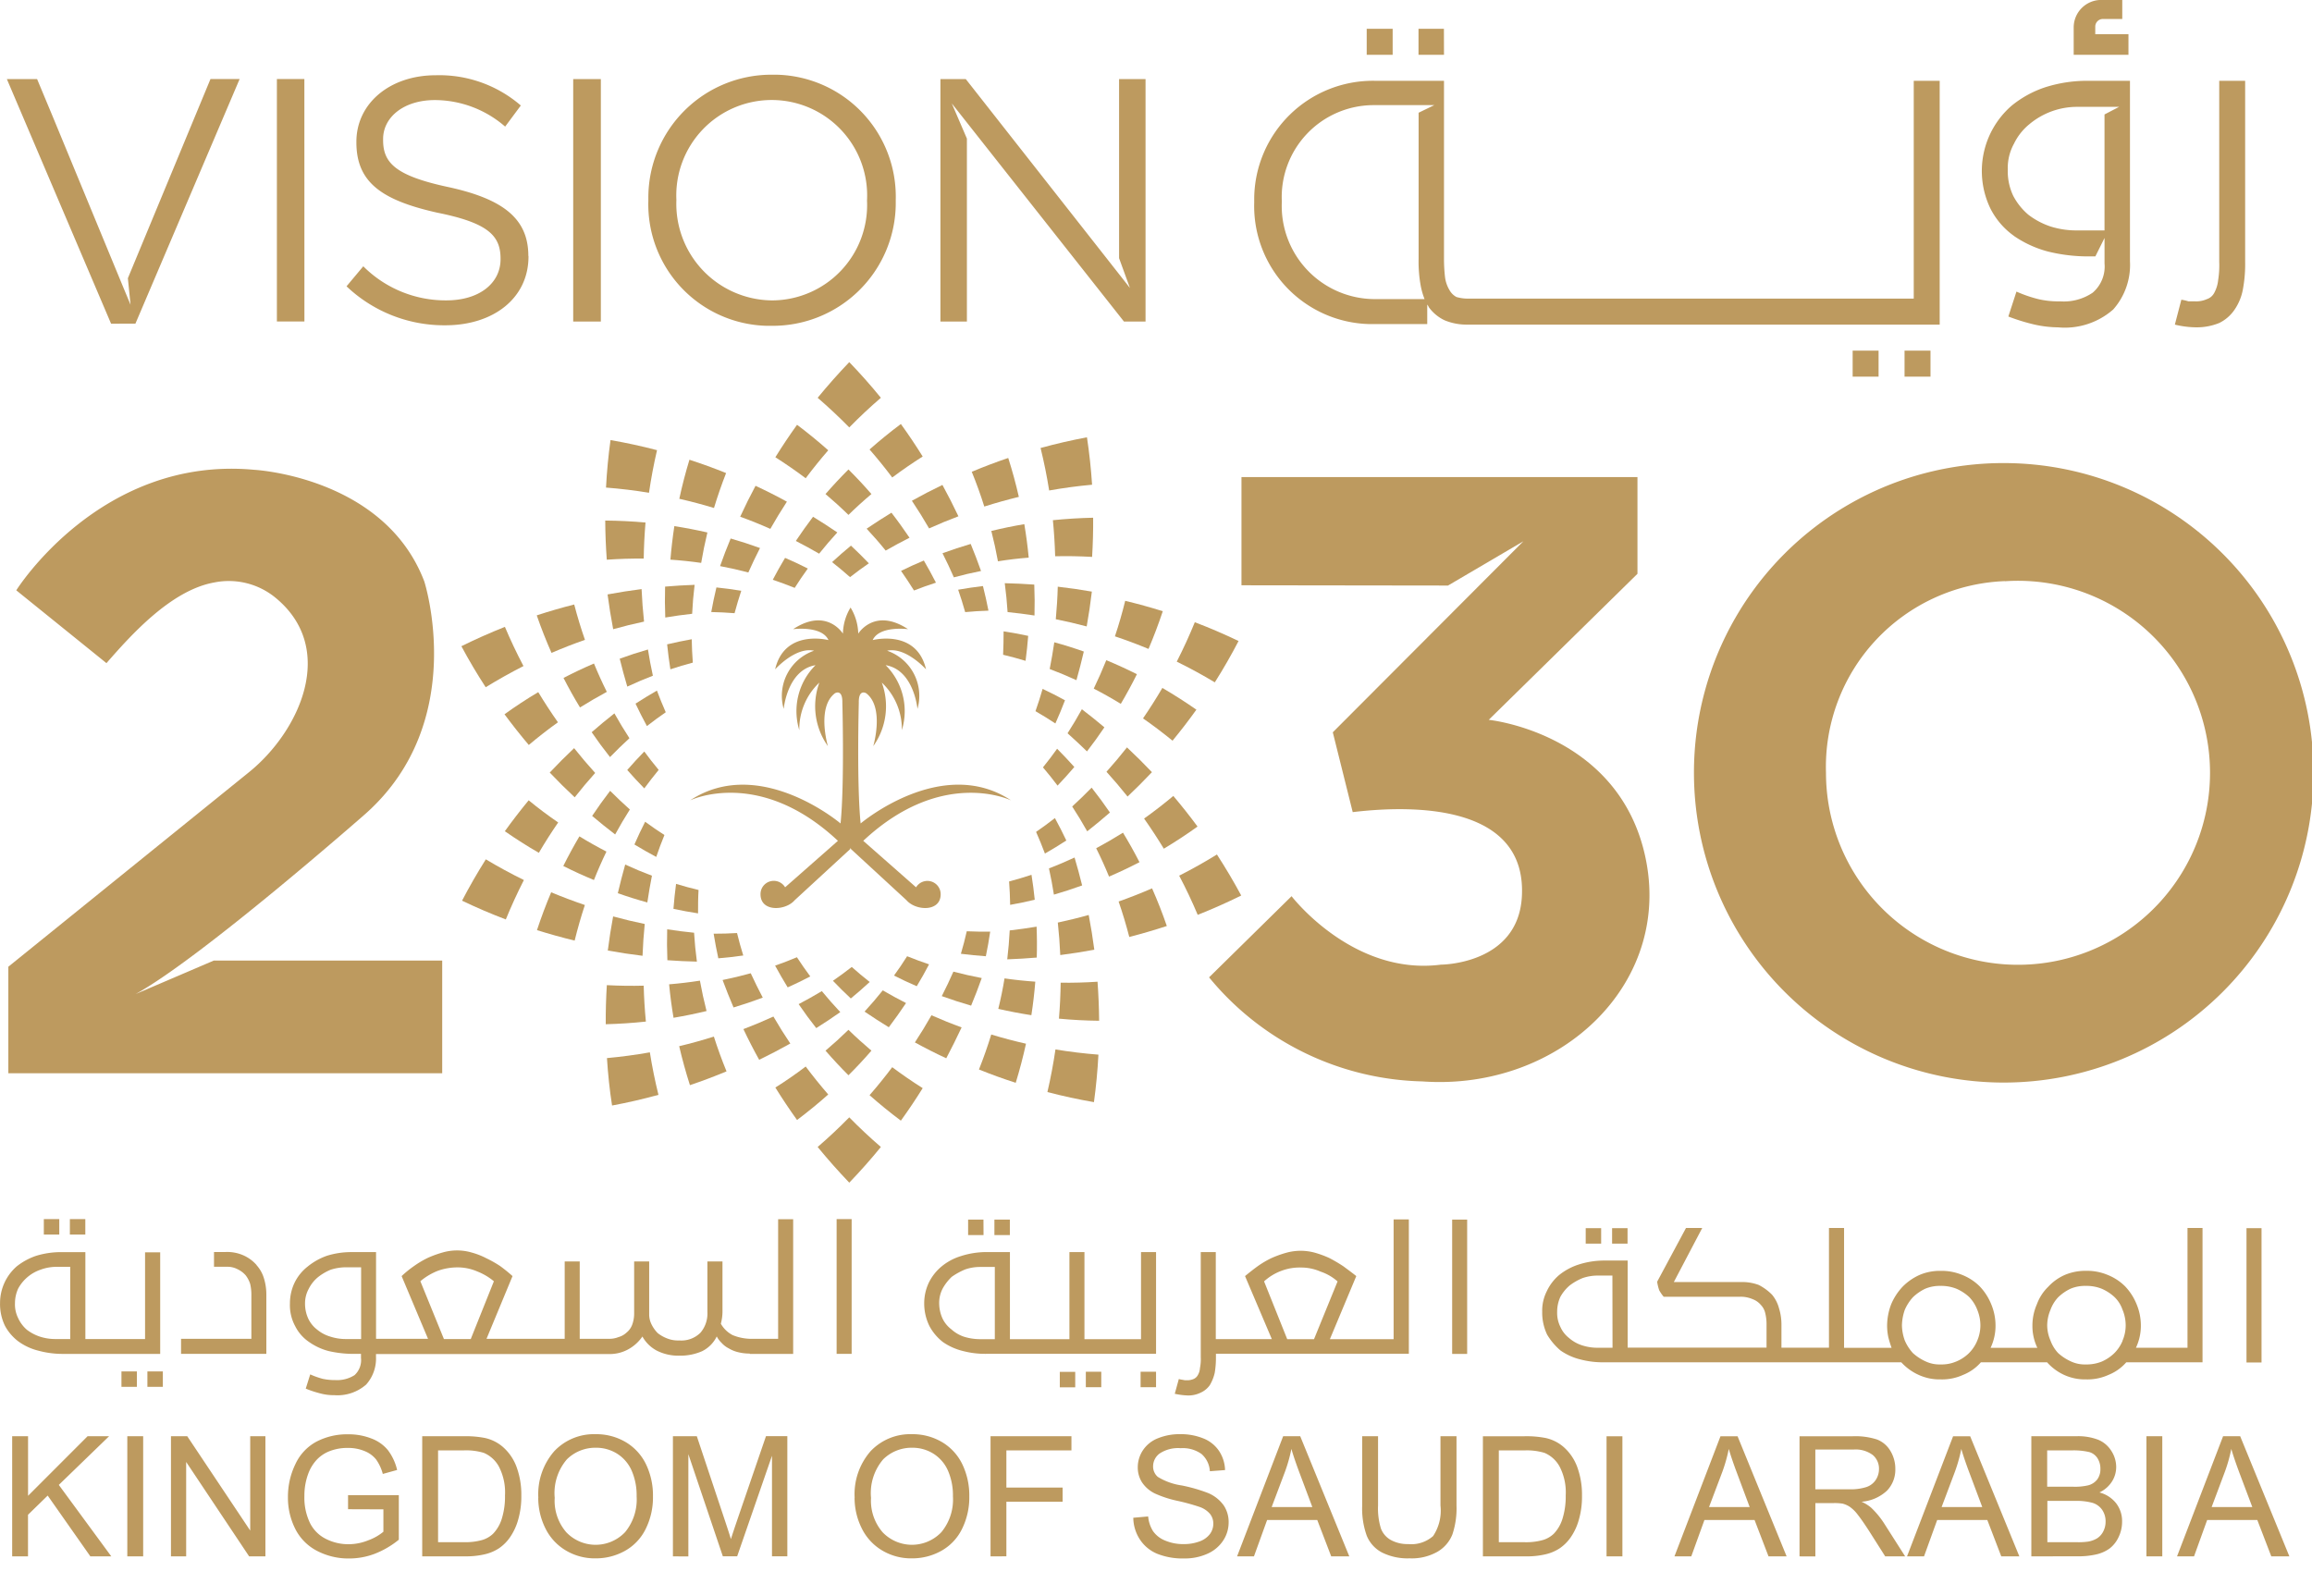 <svg id="img-4" xmlns="http://www.w3.org/2000/svg" width="94" height="64.886" viewBox="0 0 94 64.886">
  <g id="Group_3" data-name="Group 3">
    <path id="Path_99" data-name="Path 99" d="M211.676,182.309q-.6.275-1.219.51.3.634.641,1.248.641-.311,1.266-.661-.361-.536-.688-1.1Z" transform="translate(-180.232 -140.973)" fill="#bd9a5f" fill-rule="evenodd"/>
    <path id="Path_100" data-name="Path 100" d="M186.149,169.123l-3.666-2.961s3.426-5.488,9.679-4.9c0,0,5.286.277,6.909,4.537,0,0,1.834,5.682-2.379,9.44,0,0-6.678,5.87-9.356,7.339l3.178-1.361H199.8V185.8h-17.64v-4.332l9.785-7.911c2.066-1.671,3.6-5.03,1.07-7.1a2.992,2.992,0,0,0-2.484-.614c-1.77.316-3.412,2.172-4.38,3.278Z" transform="translate(-181.821 -142.158)" fill="#bd9a5f" fill-rule="evenodd"/>
    <path id="Path_101" data-name="Path 101" d="M229.7,165.939l0-4.4h16.1v3.933l-6.047,5.938s5.059.509,6.291,5.255c1.387,5.349-3.339,9.85-8.988,9.448a11.567,11.567,0,0,1-8.673-4.231l3.354-3.3s2.486,3.246,6.072,2.783c0,0,3.134,0,3.291-2.761.207-3.639-4.1-3.774-6.877-3.441l-.81-3.246,7.748-7.767-3.064,1.8Z" transform="translate(-179.225 -142.14)" fill="#bd9a5f" fill-rule="evenodd"/>
    <path id="Path_102" data-name="Path 102" d="M259.689,161a12.595,12.595,0,1,1-12.641,12.595A12.58,12.58,0,0,1,259.689,161Zm0,4.805a7.807,7.807,0,1,1-7.273,7.789A7.559,7.559,0,0,1,259.689,165.8Z" transform="translate(-178.176 -142.17)" fill="#bd9a5f" fill-rule="evenodd"/>
    <path id="Path_103" data-name="Path 103" d="M214.55,163.094q.449-.439.934-.848-.448-.518-.934-1-.485.486-.933,1Q214.1,162.655,214.55,163.094Z" transform="translate(-180.054 -142.157)" fill="#bd9a5f" fill-rule="evenodd"/>
    <path id="Path_104" data-name="Path 104" d="M214.6,159.769q.615-.628,1.285-1.205-.613-.754-1.285-1.45-.67.7-1.285,1.45.668.577,1.285,1.205Z" transform="translate(-180.071 -142.389)" fill="#bd9a5f" fill-rule="evenodd"/>
    <path id="Path_105" data-name="Path 105" d="M216.234,161.671q.6-.448,1.239-.853-.421-.678-.887-1.322-.66.493-1.273,1.036.481.553.921,1.138Z" transform="translate(-179.959 -142.255)" fill="#bd9a5f" fill-rule="evenodd"/>
    <path id="Path_106" data-name="Path 106" d="M218.582,165.47q-.218-.5-.461-.979.566-.207,1.146-.378.224.542.42,1.1-.561.11-1.105.259Z" transform="translate(-179.801 -141.995)" fill="#bd9a5f" fill-rule="evenodd"/>
    <path id="Path_107" data-name="Path 107" d="M217.051,165.968q-.25-.4-.526-.795c.3-.149.614-.291.927-.422q.258.442.492.9-.453.146-.893.319Z" transform="translate(-179.891 -141.959)" fill="#bd9a5f" fill-rule="evenodd"/>
    <path id="Path_108" data-name="Path 108" d="M217.642,163.61q-.331-.574-.7-1.125.615-.342,1.242-.643.343.626.65,1.275-.605.227-1.195.494Z" transform="translate(-179.867 -142.123)" fill="#bd9a5f" fill-rule="evenodd"/>
    <path id="Path_109" data-name="Path 109" d="M215.974,164.451q-.368-.457-.774-.89.5-.339,1.009-.65c.257.331.5.672.735,1.018Q216.452,164.177,215.974,164.451Z" transform="translate(-179.965 -142.063)" fill="#bd9a5f" fill-rule="evenodd"/>
    <path id="Path_110" data-name="Path 110" d="M212.92,161.7q.438-.584.917-1.137-.61-.543-1.268-1.037-.462.643-.882,1.32.638.406,1.234.854Z" transform="translate(-180.163 -142.253)" fill="#bd9a5f" fill-rule="evenodd"/>
    <path id="Path_111" data-name="Path 111" d="M214.55,182.819q.449.438.934.848-.448.518-.934,1-.485-.486-.933-1Q214.1,183.258,214.55,182.819Z" transform="translate(-180.054 -140.944)" fill="#bd9a5f" fill-rule="evenodd"/>
    <path id="Path_112" data-name="Path 112" d="M214.6,186.189q.615.628,1.285,1.205-.613.754-1.285,1.451-.67-.7-1.285-1.451.668-.576,1.285-1.205Z" transform="translate(-180.071 -140.755)" fill="#bd9a5f" fill-rule="evenodd"/>
    <path id="Path_113" data-name="Path 113" d="M216.234,184.259q.6.448,1.239.852-.421.677-.887,1.322-.66-.494-1.273-1.036Q215.794,184.845,216.234,184.259Z" transform="translate(-179.959 -140.864)" fill="#bd9a5f" fill-rule="evenodd"/>
    <path id="Path_114" data-name="Path 114" d="M212.92,184.232q.438.585.917,1.137-.61.544-1.268,1.038-.462-.643-.882-1.32.638-.4,1.234-.855Z" transform="translate(-180.163 -140.865)" fill="#bd9a5f" fill-rule="evenodd"/>
    <path id="Path_115" data-name="Path 115" d="M220.269,164.862q.619-.1,1.251-.149-.065-.683-.179-1.361-.677.113-1.341.276.157.615.269,1.234Z" transform="translate(-179.695 -142.038)" fill="#bd9a5f" fill-rule="evenodd"/>
    <path id="Path_116" data-name="Path 116" d="M222.246,162.17q.866-.154,1.744-.234-.063-.971-.208-1.928-.948.177-1.886.434.211.857.349,1.727Z" transform="translate(-179.589 -142.226)" fill="#bd9a5f" fill-rule="evenodd"/>
    <path id="Path_117" data-name="Path 117" d="M222.464,164.671q.746-.017,1.5.026.049-.8.042-1.593-.823.018-1.636.1.071.729.092,1.463Z" transform="translate(-179.562 -142.052)" fill="#bd9a5f" fill-rule="evenodd"/>
    <path id="Path_118" data-name="Path 118" d="M222.482,167.081c.04-.44.069-.881.08-1.322q.7.08,1.386.2-.083.709-.21,1.416-.624-.166-1.259-.293Z" transform="translate(-179.556 -141.903)" fill="#bd9a5f" fill-rule="evenodd"/>
    <path id="Path_119" data-name="Path 119" d="M220.632,166.8q-.037-.587-.115-1.175.6.014,1.2.057.026.629.009,1.257-.543-.084-1.092-.139Z" transform="translate(-179.666 -141.911)" fill="#bd9a5f" fill-rule="evenodd"/>
    <path id="Path_120" data-name="Path 120" d="M219.008,166.792q-.128-.457-.285-.909c.334-.059.67-.109,1.008-.148q.127.5.224,1c-.317.009-.632.03-.947.059Z" transform="translate(-179.767 -141.904)" fill="#bd9a5f" fill-rule="evenodd"/>
    <path id="Path_121" data-name="Path 121" d="M219.757,162.778q.7-.221,1.405-.393-.183-.8-.432-1.582-.749.254-1.483.562.286.7.51,1.414Z" transform="translate(-179.738 -142.181)" fill="#bd9a5f" fill-rule="evenodd"/>
    <path id="Path_122" data-name="Path 122" d="M208.849,180.928q.112.618.269,1.234-.664.16-1.342.275-.115-.678-.179-1.361.632-.052,1.252-.149Z" transform="translate(-180.392 -141.051)" fill="#bd9a5f" fill-rule="evenodd"/>
    <path id="Path_123" data-name="Path 123" d="M208.616,179.088q.036.588.115,1.176-.6-.013-1.2-.057-.026-.629-.008-1.257.543.085,1.092.139Z" transform="translate(-180.397 -141.162)" fill="#bd9a5f" fill-rule="evenodd"/>
    <path id="Path_124" data-name="Path 124" d="M206.949,183.688q.137.87.349,1.727-.936.258-1.886.434c-.1-.637-.166-1.281-.208-1.928q.878-.08,1.744-.234Z" transform="translate(-180.527 -140.896)" fill="#bd9a5f" fill-rule="evenodd"/>
    <path id="Path_125" data-name="Path 125" d="M209.394,183.08q.227.712.515,1.415-.736.306-1.488.56-.251-.786-.437-1.584Q208.7,183.3,209.394,183.08Z" transform="translate(-180.37 -140.93)" fill="#bd9a5f" fill-rule="evenodd"/>
    <path id="Path_126" data-name="Path 126" d="M213.525,181.33c-.309.186-.624.361-.942.529q.341.5.715.974.5-.312.978-.65-.391-.416-.751-.854Z" transform="translate(-180.112 -141.028)" fill="#bd9a5f" fill-rule="evenodd"/>
    <path id="Path_127" data-name="Path 127" d="M212.565,180.025q-.437.184-.888.341.243.448.511.884.466-.208.919-.445-.285-.383-.543-.78Z" transform="translate(-180.163 -141.101)" fill="#bd9a5f" fill-rule="evenodd"/>
    <path id="Path_128" data-name="Path 128" d="M210.8,180.642q-.565.157-1.145.275.209.565.445,1.116.6-.18,1.188-.4-.257-.488-.488-.989Z" transform="translate(-180.276 -141.067)" fill="#bd9a5f" fill-rule="evenodd"/>
    <path id="Path_129" data-name="Path 129" d="M210.261,179.094q-.473.028-.95.027.081.5.19,1c.339-.028.678-.067,1.014-.114-.095-.3-.178-.609-.254-.916Z" transform="translate(-180.296 -141.154)" fill="#bd9a5f" fill-rule="evenodd"/>
    <path id="Path_130" data-name="Path 130" d="M206.7,181.121q.018.73.089,1.46-.81.087-1.632.108-.005-.792.044-1.589Q205.959,181.14,206.7,181.121Z" transform="translate(-180.529 -141.041)" fill="#bd9a5f" fill-rule="evenodd"/>
    <path id="Path_131" data-name="Path 131" d="M223.943,169.745q.557.287,1.1.619.348-.589.655-1.205-.614-.309-1.245-.57Q224.215,169.18,223.943,169.745Z" transform="translate(-179.474 -141.744)" fill="#bd9a5f" fill-rule="evenodd"/>
    <path id="Path_132" data-name="Path 132" d="M220.449,168.429q.461.11.918.248.067-.506.107-1.015c-.333-.071-.668-.132-1-.184q0,.477-.02.95Z" transform="translate(-179.67 -141.806)" fill="#bd9a5f" fill-rule="evenodd"/>
    <path id="Path_133" data-name="Path 133" d="M222.247,168.987q.549.207,1.087.454.164-.58.3-1.165-.592-.21-1.2-.376Q222.354,168.445,222.247,168.987Z" transform="translate(-179.569 -141.783)" fill="#bd9a5f" fill-rule="evenodd"/>
    <path id="Path_134" data-name="Path 134" d="M227.139,168.731q.789.386,1.546.841.52-.822.966-1.681c-.581-.278-1.173-.534-1.779-.763q-.334.818-.733,1.6Z" transform="translate(-179.294 -141.826)" fill="#bd9a5f" fill-rule="evenodd"/>
    <path id="Path_135" data-name="Path 135" d="M225.839,170.895q.613.427,1.2.908.508-.616.97-1.262-.676-.471-1.383-.884-.371.632-.785,1.237Z" transform="translate(-179.367 -141.684)" fill="#bd9a5f" fill-rule="evenodd"/>
    <path id="Path_136" data-name="Path 136" d="M224.758,167.747q.692.232,1.366.512.32-.753.58-1.534-.754-.236-1.528-.422-.181.735-.418,1.444Z" transform="translate(-179.428 -141.872)" fill="#bd9a5f" fill-rule="evenodd"/>
    <path id="Path_137" data-name="Path 137" d="M205.277,175.991q-.273.565-.508,1.156-.632-.261-1.246-.57.307-.616.655-1.205.541.331,1.1.619Z" transform="translate(-180.621 -141.363)" fill="#bd9a5f" fill-rule="evenodd"/>
    <path id="Path_138" data-name="Path 138" d="M207.263,172.852q-.3.366-.585.752-.356-.364-.693-.748.335-.386.693-.752.281.384.585.748Z" transform="translate(-180.483 -141.546)" fill="#bd9a5f" fill-rule="evenodd"/>
    <path id="Path_139" data-name="Path 139" d="M206.169,174.375q-.315.495-.6,1.017-.478-.366-.935-.753.349-.524.731-1.021.389.389.8.757Z" transform="translate(-180.559 -141.461)" fill="#bd9a5f" fill-rule="evenodd"/>
    <path id="Path_140" data-name="Path 140" d="M202.139,177.1q-.4.784-.734,1.6-.908-.345-1.779-.763.447-.857.966-1.681.757.453,1.547.841Z" transform="translate(-180.84 -141.313)" fill="#bd9a5f" fill-rule="evenodd"/>
    <path id="Path_141" data-name="Path 141" d="M204.457,178.043q-.234.709-.415,1.446-.775-.187-1.532-.426.259-.784.577-1.538.676.281,1.369.517Z" transform="translate(-180.678 -141.242)" fill="#bd9a5f" fill-rule="evenodd"/>
    <path id="Path_142" data-name="Path 142" d="M208.788,177.45q-.461-.11-.918-.249-.067.505-.106,1.015.5.107,1,.184c0-.318,0-.635.02-.95Z" transform="translate(-180.383 -141.26)" fill="#bd9a5f" fill-rule="evenodd"/>
    <path id="Path_143" data-name="Path 143" d="M206.738,178.762q-.647-.133-1.285-.308-.129.692-.216,1.387.7.128,1.412.214c.016-.431.046-.862.089-1.292Z" transform="translate(-180.525 -141.19)" fill="#bd9a5f" fill-rule="evenodd"/>
    <path id="Path_144" data-name="Path 144" d="M207.01,176.911q-.549-.206-1.088-.454-.163.58-.3,1.165.592.21,1.2.376.08-.545.187-1.087Z" transform="translate(-180.503 -141.302)" fill="#bd9a5f" fill-rule="evenodd"/>
    <path id="Path_145" data-name="Path 145" d="M207.481,175.348q-.4-.257-.784-.539c-.154.3-.3.611-.436.924q.435.266.887.506.153-.451.333-.89Z" transform="translate(-180.467 -141.394)" fill="#bd9a5f" fill-rule="evenodd"/>
    <path id="Path_146" data-name="Path 146" d="M203.441,174.887q-.415.6-.785,1.232-.707-.408-1.383-.878.462-.642.969-1.257.585.479,1.2.9Z" transform="translate(-180.748 -141.441)" fill="#bd9a5f" fill-rule="evenodd"/>
    <path id="Path_147" data-name="Path 147" d="M224.039,175.867q.281.562.521,1.149.628-.27,1.238-.586-.314-.612-.671-1.2-.537.337-1.09.633Z" transform="translate(-179.469 -141.371)" fill="#bd9a5f" fill-rule="evenodd"/>
    <path id="Path_148" data-name="Path 148" d="M222.935,171.455q.4.358.79.737.37-.477.708-.979-.447-.378-.916-.735-.275.5-.582.977Z" transform="translate(-179.531 -141.638)" fill="#bd9a5f" fill-rule="evenodd"/>
    <path id="Path_149" data-name="Path 149" d="M221.987,172.754q.308.361.595.743c.234-.246.463-.5.682-.757q-.341-.381-.7-.742-.276.388-.575.756Z" transform="translate(-179.584 -141.552)" fill="#bd9a5f" fill-rule="evenodd"/>
    <path id="Path_150" data-name="Path 150" d="M224.433,172.937q.444.49.857,1.008.511-.482.991-.992-.491-.517-1.015-1.007-.4.509-.833.991Z" transform="translate(-179.446 -141.555)" fill="#bd9a5f" fill-rule="evenodd"/>
    <path id="Path_151" data-name="Path 151" d="M223.113,174.262q.321.491.611,1.01.473-.372.924-.765-.355-.519-.744-1.011-.384.394-.791.767Z" transform="translate(-179.521 -141.468)" fill="#bd9a5f" fill-rule="evenodd"/>
    <path id="Path_152" data-name="Path 152" d="M227.231,176.931q.411.779.754,1.593.9-.356,1.769-.786-.458-.851-.988-1.668-.751.463-1.536.862Z" transform="translate(-179.289 -141.324)" fill="#bd9a5f" fill-rule="evenodd"/>
    <path id="Path_153" data-name="Path 153" d="M221.7,170.6c.274.158.544.325.809.5q.209-.466.391-.943-.448-.245-.91-.463C221.9,170,221.807,170.305,221.7,170.6Z" transform="translate(-179.6 -141.682)" fill="#bd9a5f" fill-rule="evenodd"/>
    <path id="Path_154" data-name="Path 154" d="M224.9,177.908q.244.707.434,1.442.772-.2,1.526-.446-.268-.781-.6-1.531Q225.588,177.665,224.9,177.908Z" transform="translate(-179.42 -141.25)" fill="#bd9a5f" fill-rule="evenodd"/>
    <path id="Path_155" data-name="Path 155" d="M225.883,174.738q.423.6.8,1.222.7-.418,1.371-.9-.469-.637-.985-1.245-.579.486-1.187.919Z" transform="translate(-179.365 -141.45)" fill="#bd9a5f" fill-rule="evenodd"/>
    <path id="Path_156" data-name="Path 156" d="M205.292,169.87q-.553.3-1.09.633-.356-.584-.67-1.2.609-.316,1.238-.586.241.587.521,1.149Z" transform="translate(-180.621 -141.737)" fill="#bd9a5f" fill-rule="evenodd"/>
    <path id="Path_157" data-name="Path 157" d="M202.124,168.9q-.785.4-1.535.861-.531-.815-.988-1.668.865-.428,1.769-.787.344.813.755,1.593Z" transform="translate(-180.842 -141.816)" fill="#bd9a5f" fill-rule="evenodd"/>
    <path id="Path_158" data-name="Path 158" d="M203.434,171.044q-.607.435-1.187.924-.516-.61-.987-1.249.67-.483,1.372-.9.379.627.8,1.226Z" transform="translate(-180.748 -141.675)" fill="#bd9a5f" fill-rule="evenodd"/>
    <path id="Path_159" data-name="Path 159" d="M204.848,172.984q-.444-.49-.856-1.008-.511.482-.991.992.49.517,1.015,1.007.4-.509.832-.991Z" transform="translate(-180.65 -141.554)" fill="#bd9a5f" fill-rule="evenodd"/>
    <path id="Path_160" data-name="Path 160" d="M206.151,171.647q-.32-.491-.611-1.01-.474.372-.924.766.355.519.745,1.011.383-.394.791-.768Z" transform="translate(-180.56 -141.629)" fill="#bd9a5f" fill-rule="evenodd"/>
    <path id="Path_161" data-name="Path 161" d="M204.462,167.882q-.689.241-1.36.53-.331-.748-.6-1.526.751-.246,1.523-.442.191.733.437,1.438Z" transform="translate(-180.679 -141.864)" fill="#bd9a5f" fill-rule="evenodd"/>
    <path id="Path_162" data-name="Path 162" d="M220.521,180.841q-.1.619-.253,1.238.666.152,1.345.257.105-.68.16-1.363-.632-.044-1.253-.133Z" transform="translate(-179.68 -141.056)" fill="#bd9a5f" fill-rule="evenodd"/>
    <path id="Path_163" data-name="Path 163" d="M222.22,176.632q.117.53.2,1.063.578-.167,1.148-.374-.14-.569-.308-1.135-.517.241-1.045.445Z" transform="translate(-179.571 -141.317)" fill="#bd9a5f" fill-rule="evenodd"/>
    <path id="Path_164" data-name="Path 164" d="M220.684,177.122q.036.474.043.952c.334-.06.667-.129,1-.208q-.051-.509-.132-1.014-.451.149-.909.27Z" transform="translate(-179.657 -141.28)" fill="#bd9a5f" fill-rule="evenodd"/>
    <path id="Path_165" data-name="Path 165" d="M222.56,178.708q.071.658.1,1.32.7-.089,1.384-.217-.093-.708-.228-1.413c-.415.117-.833.218-1.255.309Z" transform="translate(-179.552 -141.193)" fill="#bd9a5f" fill-rule="evenodd"/>
    <path id="Path_166" data-name="Path 166" d="M220.713,179q-.029.587-.1,1.176.6-.021,1.2-.072.019-.629-.007-1.257-.542.091-1.09.153Z" transform="translate(-179.661 -141.167)" fill="#bd9a5f" fill-rule="evenodd"/>
    <path id="Path_167" data-name="Path 167" d="M222.486,183.576q-.127.871-.327,1.732.94.246,1.892.41c.087-.638.149-1.283.182-1.931q-.879-.069-1.746-.211Z" transform="translate(-179.574 -140.902)" fill="#bd9a5f" fill-rule="evenodd"/>
    <path id="Path_168" data-name="Path 168" d="M221.722,175.226q.193.434.361.884.441-.252.87-.531-.218-.463-.464-.912-.375.293-.766.562Z" transform="translate(-179.599 -141.402)" fill="#bd9a5f" fill-rule="evenodd"/>
    <path id="Path_169" data-name="Path 169" d="M220.024,183q-.219.715-.5,1.422.74.3,1.495.541.241-.788.417-1.589Q220.724,183.213,220.024,183Z" transform="translate(-179.722 -140.934)" fill="#bd9a5f" fill-rule="evenodd"/>
    <path id="Path_170" data-name="Path 170" d="M215.859,181.3q.468.272.948.517-.335.5-.7.984-.5-.305-.986-.637.387-.422.74-.864Z" transform="translate(-179.97 -141.03)" fill="#bd9a5f" fill-rule="evenodd"/>
    <path id="Path_171" data-name="Path 171" d="M216.787,179.987q.441.178.892.33-.236.452-.5.889-.469-.2-.925-.433.281-.385.533-.786Z" transform="translate(-179.906 -141.104)" fill="#bd9a5f" fill-rule="evenodd"/>
    <path id="Path_172" data-name="Path 172" d="M217.732,182.259q.6.266,1.226.494-.3.639-.625,1.256-.645-.3-1.275-.645Q217.413,182.823,217.732,182.259Z" transform="translate(-179.861 -140.976)" fill="#bd9a5f" fill-rule="evenodd"/>
    <path id="Path_173" data-name="Path 173" d="M218.568,180.58q.567.15,1.15.26-.2.568-.432,1.122-.6-.173-1.193-.387.251-.49.475-1Z" transform="translate(-179.803 -141.07)" fill="#bd9a5f" fill-rule="evenodd"/>
    <path id="Path_174" data-name="Path 174" d="M214.668,180.4q.355.315.73.61-.374.346-.768.67-.374-.349-.727-.719c.262-.18.516-.368.765-.562Z" transform="translate(-180.038 -141.08)" fill="#bd9a5f" fill-rule="evenodd"/>
    <path id="Path_175" data-name="Path 175" d="M219.069,179.026q.474.021.951.015c-.05.337-.108.672-.177,1-.339-.023-.678-.058-1.015-.1.091-.3.17-.611.24-.919Z" transform="translate(-179.761 -141.158)" fill="#bd9a5f" fill-rule="evenodd"/>
    <path id="Path_176" data-name="Path 176" d="M222.673,181.008q-.009.731-.07,1.461.811.077,1.634.086-.007-.791-.065-1.588-.754.051-1.5.04Z" transform="translate(-179.549 -141.048)" fill="#bd9a5f" fill-rule="evenodd"/>
    <path id="Path_177" data-name="Path 177" d="M208.9,164.923q-.62-.089-1.253-.132.057-.683.16-1.363.678.105,1.344.258-.149.618-.253,1.237Z" transform="translate(-180.39 -142.034)" fill="#bd9a5f" fill-rule="evenodd"/>
    <path id="Path_178" data-name="Path 178" d="M213.422,164.568q-.467-.272-.948-.517.334-.5.7-.984.5.305.987.637-.386.421-.74.864Z" transform="translate(-180.118 -142.054)" fill="#bd9a5f" fill-rule="evenodd"/>
    <path id="Path_179" data-name="Path 179" d="M212.479,165.87q-.441-.178-.892-.33.237-.452.5-.89.469.2.925.433-.281.385-.533.786Z" transform="translate(-180.168 -141.965)" fill="#bd9a5f" fill-rule="evenodd"/>
    <path id="Path_180" data-name="Path 180" d="M211.559,163.626q-.6-.267-1.226-.494.294-.639.624-1.257.646.3,1.275.645Q211.878,163.063,211.559,163.626Z" transform="translate(-180.239 -142.121)" fill="#bd9a5f" fill-rule="evenodd"/>
    <path id="Path_181" data-name="Path 181" d="M210.707,165.285q-.567-.15-1.149-.259.2-.569.431-1.122.6.172,1.193.387-.251.49-.475.995Z" transform="translate(-180.282 -142.007)" fill="#bd9a5f" fill-rule="evenodd"/>
    <path id="Path_182" data-name="Path 182" d="M206.914,162.257q-.867-.143-1.746-.211.05-.972.183-1.931.951.164,1.891.41-.2.861-.327,1.733Z" transform="translate(-180.529 -142.22)" fill="#bd9a5f" fill-rule="evenodd"/>
    <path id="Path_183" data-name="Path 183" d="M214.6,165.459q-.355-.315-.73-.61.374-.346.768-.67.374.349.727.719-.392.27-.765.562Z" transform="translate(-180.04 -141.992)" fill="#bd9a5f" fill-rule="evenodd"/>
    <path id="Path_184" data-name="Path 184" d="M206.7,164.76q-.746-.008-1.5.045-.058-.8-.063-1.592.824.007,1.638.08-.062.731-.073,1.465Z" transform="translate(-180.53 -142.046)" fill="#bd9a5f" fill-rule="evenodd"/>
    <path id="Path_185" data-name="Path 185" d="M207.043,169.24q-.117-.529-.2-1.063-.579.167-1.148.374.14.569.308,1.135.517-.241,1.045-.445Z" transform="translate(-180.499 -141.767)" fill="#bd9a5f" fill-rule="evenodd"/>
    <path id="Path_186" data-name="Path 186" d="M208.564,168.734q-.036-.474-.044-.952-.5.09-1,.208c.034.339.08.678.132,1.015.3-.1.6-.19.909-.271Z" transform="translate(-180.396 -141.789)" fill="#bd9a5f" fill-rule="evenodd"/>
    <path id="Path_187" data-name="Path 187" d="M206.71,167.173q-.071-.659-.1-1.321-.7.089-1.383.217.093.708.228,1.414c.415-.117.833-.219,1.255-.309Z" transform="translate(-180.525 -141.898)" fill="#bd9a5f" fill-rule="evenodd"/>
    <path id="Path_188" data-name="Path 188" d="M208.542,166.865q.028-.587.1-1.177-.6.02-1.2.072-.018.629.007,1.257Q207.993,166.925,208.542,166.865Z" transform="translate(-180.401 -141.907)" fill="#bd9a5f" fill-rule="evenodd"/>
    <path id="Path_189" data-name="Path 189" d="M207.534,170.643q-.192-.434-.36-.884-.441.254-.87.531.218.463.463.912.374-.293.766-.562Z" transform="translate(-180.465 -141.678)" fill="#bd9a5f" fill-rule="evenodd"/>
    <path id="Path_190" data-name="Path 190" d="M210.166,166.836q.123-.459.273-.913-.5-.083-1.01-.135c-.08.331-.15.666-.21,1,.317.006.632.022.947.047Z" transform="translate(-180.301 -141.901)" fill="#bd9a5f" fill-rule="evenodd"/>
    <path id="Path_191" data-name="Path 191" d="M209.4,162.833q-.7-.212-1.411-.374.172-.8.412-1.588.752.244,1.49.542-.276.706-.492,1.42Z" transform="translate(-180.37 -142.177)" fill="#bd9a5f" fill-rule="evenodd"/>
    <path id="Path_192" data-name="Path 192" d="M182.308,203.356v-4.885h.646v2.422l2.42-2.422h.874l-2.044,1.979,2.134,2.906h-.851l-1.735-2.472-.8.78v1.693Zm88.018,0,1.872-4.885h.695l2,4.885h-.735l-.569-1.48h-2.038l-.534,1.48Zm1.407-2.006h1.653L272.877,200q-.231-.616-.345-1.014a6.24,6.24,0,0,1-.263.934Zm-2.652,2.006v-4.885h.645v4.885Zm-4.679,0v-4.885h1.829a2.269,2.269,0,0,1,.9.147,1.15,1.15,0,0,1,.529.458,1.206,1.206,0,0,1,.192.645,1.1,1.1,0,0,1-.17.589,1.215,1.215,0,0,1-.512.447,1.268,1.268,0,0,1,.681.442,1.188,1.188,0,0,1,.241.74,1.434,1.434,0,0,1-.145.638,1.24,1.24,0,0,1-.358.455,1.49,1.49,0,0,1-.533.241,3.218,3.218,0,0,1-.786.08Zm.646-2.832H266.1a2.36,2.36,0,0,0,.615-.057.682.682,0,0,0,.37-.243.7.7,0,0,0,.125-.427.79.79,0,0,0-.116-.428.594.594,0,0,0-.332-.253,2.784,2.784,0,0,0-.743-.068h-.973v1.477Zm0,2.256h1.213a2.843,2.843,0,0,0,.441-.023,1.056,1.056,0,0,0,.373-.134.707.707,0,0,0,.246-.271.858.858,0,0,0,.1-.412.819.819,0,0,0-.139-.475.738.738,0,0,0-.388-.284,2.438,2.438,0,0,0-.713-.08h-1.127v1.679Zm-5.7.577,1.873-4.885h.694l2,4.885h-.735l-.568-1.48h-2.038l-.535,1.48Zm1.406-2.006h1.653L261.9,200q-.232-.616-.345-1.013a6.235,6.235,0,0,1-.263.934Zm-5.777,2.006v-4.885h2.161a2.868,2.868,0,0,1,.991.132,1.089,1.089,0,0,1,.543.464,1.4,1.4,0,0,1,.2.737,1.225,1.225,0,0,1-.336.876,1.7,1.7,0,0,1-1.037.453,1.629,1.629,0,0,1,.39.243,3.426,3.426,0,0,1,.535.65l.848,1.33h-.811l-.645-1.016c-.188-.292-.344-.518-.466-.672a1.439,1.439,0,0,0-.327-.326.968.968,0,0,0-.294-.131,2.049,2.049,0,0,0-.361-.023h-.747v2.169Zm.645-2.729h1.387a2.055,2.055,0,0,0,.691-.092.734.734,0,0,0,.379-.293.8.8,0,0,0,.129-.438.726.726,0,0,0-.251-.569,1.168,1.168,0,0,0-.793-.223h-1.544v1.616Zm-5.73,2.729,1.872-4.885h.694l1.995,4.885h-.736l-.568-1.48h-2.038l-.535,1.48Zm1.406-2.006h1.653L252.446,200q-.232-.616-.345-1.013a6.244,6.244,0,0,1-.263.934Zm-4.167,2.006v-4.885h.645v4.885Zm-5.027,0v-4.885h1.678a4.063,4.063,0,0,1,.868.07,1.647,1.647,0,0,1,.715.349,2,2,0,0,1,.576.835,3.278,3.278,0,0,1,.192,1.162,3.39,3.39,0,0,1-.13.986,2.36,2.36,0,0,1-.332.712,1.748,1.748,0,0,1-.444.442,1.783,1.783,0,0,1-.581.245,3.313,3.313,0,0,1-.783.083Zm.645-.577h1.042a2.507,2.507,0,0,0,.757-.09,1.088,1.088,0,0,0,.437-.253,1.533,1.533,0,0,0,.357-.618,3.035,3.035,0,0,0,.129-.942,2.273,2.273,0,0,0-.251-1.177,1.26,1.26,0,0,0-.61-.552,2.494,2.494,0,0,0-.834-.1h-1.025v3.733Zm-2.364-4.309h.646v2.823a3.339,3.339,0,0,1-.167,1.17,1.423,1.423,0,0,1-.6.7,2.111,2.111,0,0,1-1.138.272,2.327,2.327,0,0,1-1.122-.236,1.343,1.343,0,0,1-.622-.683,3.254,3.254,0,0,1-.186-1.224v-2.823h.645v2.82a2.747,2.747,0,0,0,.118.937.9.9,0,0,0,.405.465,1.4,1.4,0,0,0,.7.164,1.341,1.341,0,0,0,1.015-.325,1.868,1.868,0,0,0,.3-1.242v-2.82Zm-8.275,4.885,1.873-4.885h.694l1.995,4.885h-.735l-.568-1.48h-2.038l-.535,1.48Zm1.406-2.006h1.653L234.663,200c-.154-.411-.27-.748-.345-1.014a6.244,6.244,0,0,1-.263.934Zm-5.63.436.608-.053a1.343,1.343,0,0,0,.2.6,1.1,1.1,0,0,0,.49.38,1.859,1.859,0,0,0,.748.144,1.8,1.8,0,0,0,.652-.109.911.911,0,0,0,.421-.3.7.7,0,0,0,.138-.419.628.628,0,0,0-.134-.4.975.975,0,0,0-.438-.288,8.548,8.548,0,0,0-.868-.239,4.427,4.427,0,0,1-.94-.305,1.324,1.324,0,0,1-.521-.455,1.121,1.121,0,0,1-.17-.609,1.246,1.246,0,0,1,.209-.691,1.3,1.3,0,0,1,.612-.489,2.334,2.334,0,0,1,.894-.166,2.437,2.437,0,0,1,.957.175,1.375,1.375,0,0,1,.637.515,1.485,1.485,0,0,1,.24.77l-.618.047a1.007,1.007,0,0,0-.338-.7,1.309,1.309,0,0,0-.849-.237,1.361,1.361,0,0,0-.853.215.646.646,0,0,0-.268.518.556.556,0,0,0,.19.433,2.546,2.546,0,0,0,.973.349,6.47,6.47,0,0,1,1.079.311,1.488,1.488,0,0,1,.629.5,1.217,1.217,0,0,1,.2.695,1.331,1.331,0,0,1-.222.735,1.473,1.473,0,0,1-.641.537,2.226,2.226,0,0,1-.938.191,2.782,2.782,0,0,1-1.109-.193,1.556,1.556,0,0,1-.7-.582,1.645,1.645,0,0,1-.266-.879Zm-5.8,1.57V198.47h3.289v.576h-2.645v1.513h2.286v.576h-2.286v2.219Zm-5.525-2.38a2.655,2.655,0,0,1,.651-1.9,2.217,2.217,0,0,1,1.683-.688,2.342,2.342,0,0,1,1.217.321,2.114,2.114,0,0,1,.826.9,2.927,2.927,0,0,1,.284,1.31,2.881,2.881,0,0,1-.3,1.33,2.046,2.046,0,0,1-.848.888,2.415,2.415,0,0,1-1.184.3,2.294,2.294,0,0,1-1.23-.333,2.14,2.14,0,0,1-.821-.91,2.76,2.76,0,0,1-.281-1.219Zm.665.01a1.96,1.96,0,0,0,.473,1.391,1.651,1.651,0,0,0,2.338.045l.049-.049a2.083,2.083,0,0,0,.471-1.457,2.511,2.511,0,0,0-.2-1.041,1.551,1.551,0,0,0-.588-.691,1.6,1.6,0,0,0-.869-.245,1.644,1.644,0,0,0-1.179.472,2.11,2.11,0,0,0-.494,1.574Zm-8.054,2.37v-4.885h.972l1.153,3.459c.107.321.185.562.233.723q.084-.266.26-.784l1.166-3.4h.868v4.885H213.2v-4.089l-1.416,4.089h-.582L209.8,199.2v4.159Zm-5.472-2.38a2.659,2.659,0,0,1,.651-1.9,2.217,2.217,0,0,1,1.683-.688,2.341,2.341,0,0,1,1.217.321,2.12,2.12,0,0,1,.826.9,2.927,2.927,0,0,1,.284,1.31,2.88,2.88,0,0,1-.3,1.33,2.05,2.05,0,0,1-.848.888,2.422,2.422,0,0,1-1.184.3,2.293,2.293,0,0,1-1.23-.333,2.141,2.141,0,0,1-.822-.91,2.761,2.761,0,0,1-.28-1.22Zm.665.01a1.958,1.958,0,0,0,.473,1.391,1.651,1.651,0,0,0,2.338.046l.05-.05a2.085,2.085,0,0,0,.471-1.457,2.517,2.517,0,0,0-.2-1.041,1.553,1.553,0,0,0-.588-.691,1.6,1.6,0,0,0-.869-.245,1.644,1.644,0,0,0-1.179.472,2.108,2.108,0,0,0-.494,1.574Zm-5.386,2.37v-4.885h1.678a4.066,4.066,0,0,1,.868.07,1.647,1.647,0,0,1,.715.349,1.993,1.993,0,0,1,.577.835,3.277,3.277,0,0,1,.192,1.162,3.389,3.389,0,0,1-.131.986,2.361,2.361,0,0,1-.333.712,1.734,1.734,0,0,1-.444.442,1.782,1.782,0,0,1-.581.245,3.314,3.314,0,0,1-.783.083Zm.645-.577h1.042a2.509,2.509,0,0,0,.757-.09,1.087,1.087,0,0,0,.437-.253,1.533,1.533,0,0,0,.357-.618,3.02,3.02,0,0,0,.128-.942,2.281,2.281,0,0,0-.251-1.177,1.261,1.261,0,0,0-.611-.552,2.494,2.494,0,0,0-.834-.1h-1.025v3.733Zm-3.66-1.34v-.572l2.064,0v1.812a3.64,3.64,0,0,1-.98.572,2.916,2.916,0,0,1-1.037.191,2.761,2.761,0,0,1-1.305-.308,2.039,2.039,0,0,1-.886-.891,2.81,2.81,0,0,1-.3-1.3,3.022,3.022,0,0,1,.3-1.331,1.974,1.974,0,0,1,.856-.919,2.683,2.683,0,0,1,1.287-.3,2.525,2.525,0,0,1,.956.172,1.57,1.57,0,0,1,.67.478,2.137,2.137,0,0,1,.37.8l-.582.161a1.845,1.845,0,0,0-.272-.587,1.123,1.123,0,0,0-.466-.341,1.7,1.7,0,0,0-.671-.129,1.973,1.973,0,0,0-.765.135,1.424,1.424,0,0,0-.521.355,1.7,1.7,0,0,0-.307.482,2.556,2.556,0,0,0-.186.983,2.377,2.377,0,0,0,.225,1.093,1.438,1.438,0,0,0,.654.653,2.01,2.01,0,0,0,.91.214,2.145,2.145,0,0,0,.818-.163,2.054,2.054,0,0,0,.605-.345v-.91Zm-7.2,1.917v-4.885h.662l2.56,3.836v-3.836h.618v4.885h-.662l-2.56-3.839v3.839Zm-1.775,0v-4.885h.645v4.885Z" transform="translate(-181.813 -140.07)" fill="#bd9a5f" fill-rule="evenodd"/>
    <path id="Path_193" data-name="Path 193" d="M214.926,166.558a2.123,2.123,0,0,1,.315,1.065s.659-1.081,2.025-.181c0,0-1.162-.156-1.438.444,0,0,1.785-.468,2.169,1.189,0,0-.827-.924-1.582-.757a1.94,1.94,0,0,1,1.234,2.366s-.144-1.586-1.294-1.778a2.637,2.637,0,0,1,.659,2.642,2.6,2.6,0,0,0-.815-1.934,2.794,2.794,0,0,1-.347,2.583s.467-1.573-.288-2.15c0,0-.312-.192-.3.384,0,0-.089,3.3.074,4.911,0,0,3.3-2.8,6.118-.938,0,0-2.793-1.366-6.011,1.644l2.147,1.89a.539.539,0,0,1,1,.285c0,.727-1.018.674-1.39.239l-2.256-2.078-.016-.049-.016.049-2.256,2.078c-.372.435-1.39.488-1.39-.239a.538.538,0,0,1,1-.285l2.147-1.89c-3.217-3.013-6.011-1.644-6.011-1.644,2.821-1.86,6.118.938,6.118.938.163-1.61.073-4.911.073-4.911.012-.576-.3-.384-.3-.384-.755.577-.288,2.15-.288,2.15a2.8,2.8,0,0,1-.347-2.583,2.6,2.6,0,0,0-.815,1.934,2.634,2.634,0,0,1,.659-2.642c-1.15.192-1.294,1.778-1.294,1.778a1.938,1.938,0,0,1,1.234-2.366c-.755-.168-1.582.757-1.582.757.384-1.657,2.169-1.189,2.169-1.189-.276-.6-1.438-.444-1.438-.444,1.366-.9,2.025.181,2.025.181a2.126,2.126,0,0,1,.313-1.065Z" transform="translate(-180.347 -141.858)" fill="#bd9a5f" fill-rule="evenodd"/>
    <path id="Path_194" data-name="Path 194" d="M186.777,196.928h.628V196.3h-.628Zm-1.469-6.82h-.628v.629h.628Zm2.524,6.82h.628V196.3h-.628Zm-3.583-6.82h-.628v.629h.628Zm8.025,1.87a1.535,1.535,0,0,0-.545-.4,1.629,1.629,0,0,0-.727-.133h-.462v.6h.545a.889.889,0,0,1,.413.1,1.022,1.022,0,0,1,.33.248,1.167,1.167,0,0,1,.182.348,1.9,1.9,0,0,1,.049.463v1.771H189.2v.612h3.468v-2.4a2.254,2.254,0,0,0-.1-.679,1.385,1.385,0,0,0-.3-.53Zm23.58,3.608h.611v-5.479h-.611Zm-2.378-.612h-1.007a2.02,2.02,0,0,1-.841-.149,1.174,1.174,0,0,1-.481-.464,2,2,0,0,0,.066-.579V191.83H210.6v2.052a1.205,1.205,0,0,1-.281.844,1.1,1.1,0,0,1-.858.315,1.2,1.2,0,0,1-.5-.083,1.432,1.432,0,0,1-.38-.215,1.337,1.337,0,0,1-.248-.347.9.9,0,0,1-.1-.414v-2.152h-.611v2.1a1.308,1.308,0,0,1-.083.48.742.742,0,0,1-.231.315.794.794,0,0,1-.33.182.959.959,0,0,1-.38.067h-1.189v-3.145h-.611v3.145H201.62l1.057-2.55a6.329,6.329,0,0,0-.512-.414,4.754,4.754,0,0,0-.561-.315,2.954,2.954,0,0,0-.595-.231,2.114,2.114,0,0,0-1.173,0,4.342,4.342,0,0,0-.595.215,3.874,3.874,0,0,0-.561.331,4.364,4.364,0,0,0-.512.414l1.073,2.55h-2.113v-3.525h-.974a3.327,3.327,0,0,0-1.024.149,2.614,2.614,0,0,0-.793.447,1.869,1.869,0,0,0-.528.662,1.949,1.949,0,0,0-.182.827,1.789,1.789,0,0,0,.214.927,1.675,1.675,0,0,0,.545.629,2.444,2.444,0,0,0,.809.381,4.493,4.493,0,0,0,.958.116h.363v.166a.823.823,0,0,1-.264.7,1.317,1.317,0,0,1-.776.2,2.432,2.432,0,0,1-.512-.05,3.206,3.206,0,0,1-.512-.182l-.182.579a4.292,4.292,0,0,0,.611.2,2.04,2.04,0,0,0,.545.066,1.767,1.767,0,0,0,1.3-.431,1.587,1.587,0,0,0,.4-1.125v-.116h9.478a1.564,1.564,0,0,0,.793-.2,1.678,1.678,0,0,0,.561-.513,1.435,1.435,0,0,0,.594.579,1.94,1.94,0,0,0,.909.2,2.194,2.194,0,0,0,.924-.182,1.3,1.3,0,0,0,.595-.6,1,1,0,0,0,.2.265.966.966,0,0,0,.281.216,1.363,1.363,0,0,0,.413.165,1.855,1.855,0,0,0,.446.05v.016h1.767v-5.479h-.611v4.867Zm14.737,1.968h.628v-.629h-.628Zm5.961-1.953-.941-2.35a2.152,2.152,0,0,1,.71-.431,2.071,2.071,0,0,1,.776-.132,1.96,1.96,0,0,1,.809.165,2,2,0,0,1,.693.4l-.958,2.35Zm4.328,0h-2.593l1.073-2.565c-.165-.133-.347-.265-.528-.4a6.191,6.191,0,0,0-.561-.331,4.042,4.042,0,0,0-.578-.215,2.174,2.174,0,0,0-1.189,0,4.3,4.3,0,0,0-.594.215,3.8,3.8,0,0,0-.561.331c-.182.133-.347.264-.512.4l1.09,2.564H231.27v-3.541h-.611v4.27a1.778,1.778,0,0,1-.033.447.632.632,0,0,1-.083.281.356.356,0,0,1-.182.166.662.662,0,0,1-.28.049.463.463,0,0,1-.149-.017,1,1,0,0,1-.165-.033l-.165.6a2.943,2.943,0,0,0,.5.067,1.13,1.13,0,0,0,.561-.117.905.905,0,0,0,.363-.3,1.737,1.737,0,0,0,.2-.5,3.671,3.671,0,0,0,.05-.645v-.133h7.843v-5.463H238.5v4.869Zm-12.516,1.953h.628v-.629h-.628Zm-3.7-1.953h-.611a2.187,2.187,0,0,1-.644-.1,1.442,1.442,0,0,1-.512-.3,1.207,1.207,0,0,1-.363-.447,1.507,1.507,0,0,1-.132-.612,1.246,1.246,0,0,1,.149-.613,1.976,1.976,0,0,1,.363-.464,2.845,2.845,0,0,1,.545-.3,1.85,1.85,0,0,1,.594-.1h.611v2.929Zm6.555-3.542h-.611v3.542h-2.3v-3.542h-.611v3.542H222.9v-3.542h-.957a3.427,3.427,0,0,0-1.042.166,2.281,2.281,0,0,0-.793.43,2,2,0,0,0-.512.662,1.967,1.967,0,0,0-.181.827,2.075,2.075,0,0,0,.214.927,2.043,2.043,0,0,0,.545.646,2.438,2.438,0,0,0,.809.364,3.549,3.549,0,0,0,.958.116h6.9v-4.137Zm-3.913,5.5h.627v-.629h-.627Zm-2.031-6.82h-.628v.629h.628Zm-1.073,0H221.2v.629h.627Zm19.055,5.463h.611v-5.463h-.61v5.463Zm27.258-.533a1.567,1.567,0,0,1-.347.513,1.745,1.745,0,0,1-.5.331,1.651,1.651,0,0,1-.644.116,1.336,1.336,0,0,1-.628-.132,1.984,1.984,0,0,1-.5-.331,1.483,1.483,0,0,1-.313-.513,1.564,1.564,0,0,1-.132-.613,1.648,1.648,0,0,1,.132-.629,1.49,1.49,0,0,1,.313-.513,1.892,1.892,0,0,1,.5-.347,1.521,1.521,0,0,1,.628-.116,1.65,1.65,0,0,1,.644.116,1.841,1.841,0,0,1,.512.331,1.306,1.306,0,0,1,.33.513,1.663,1.663,0,0,1,.132.646,1.58,1.58,0,0,1-.132.629Zm-5.911,0a1.557,1.557,0,0,1-.347.513,1.623,1.623,0,0,1-.512.331,1.514,1.514,0,0,1-.628.116,1.335,1.335,0,0,1-.627-.132,1.986,1.986,0,0,1-.5-.331,1.828,1.828,0,0,1-.33-.513,1.913,1.913,0,0,1-.115-.613,2.018,2.018,0,0,1,.115-.629,1.839,1.839,0,0,1,.33-.513,1.886,1.886,0,0,1,.5-.347,1.527,1.527,0,0,1,.627-.116,1.658,1.658,0,0,1,.644.116,1.837,1.837,0,0,1,.512.331,1.521,1.521,0,0,1,.33.513,1.665,1.665,0,0,1,.132.646,1.582,1.582,0,0,1-.132.629Zm-14.826.281H246.8a2.014,2.014,0,0,1-.644-.1,1.511,1.511,0,0,1-.528-.3,1.168,1.168,0,0,1-.347-.447,1.281,1.281,0,0,1-.132-.613,1.447,1.447,0,0,1,.132-.612,1.664,1.664,0,0,1,.38-.463,2.311,2.311,0,0,1,.528-.3,1.913,1.913,0,0,1,.611-.1h.595Zm23.381,0h-2.1a2.1,2.1,0,0,0,.2-.911,2.257,2.257,0,0,0-.181-.877,2.3,2.3,0,0,0-.462-.711,2.117,2.117,0,0,0-.71-.464,2.18,2.18,0,0,0-.876-.165,2.151,2.151,0,0,0-.859.165,2.016,2.016,0,0,0-.677.482,1.892,1.892,0,0,0-.462.711,2.157,2.157,0,0,0-.182.861,2.051,2.051,0,0,0,.2.911h-1.9a2.1,2.1,0,0,0,.2-.911,2.251,2.251,0,0,0-.182-.877,2.3,2.3,0,0,0-.462-.711,2.107,2.107,0,0,0-.71-.464,2.166,2.166,0,0,0-.875-.165,2.088,2.088,0,0,0-.859.165,2.264,2.264,0,0,0-.693.482,2.4,2.4,0,0,0-.462.711,2.492,2.492,0,0,0-.165.861,2.28,2.28,0,0,0,.05.48,4.272,4.272,0,0,0,.132.431h-1.932v-4.873H256.2v4.867h-1.932v-.944a2.21,2.21,0,0,0-.1-.662,1.432,1.432,0,0,0-.28-.546,2.088,2.088,0,0,0-.545-.4,1.935,1.935,0,0,0-.743-.117h-2.708l1.156-2.2h-.66l-1.173,2.185a1.817,1.817,0,0,0,.083.347,1.538,1.538,0,0,0,.182.265H252.6a1.213,1.213,0,0,1,.5.1.8.8,0,0,1,.33.232.706.706,0,0,1,.182.347,1.843,1.843,0,0,1,.05.447v.944h-5.647v-3.542h-.957a3.415,3.415,0,0,0-1.042.165,2.452,2.452,0,0,0-.793.43,1.947,1.947,0,0,0-.5.662,1.745,1.745,0,0,0-.182.828,2.075,2.075,0,0,0,.2.927,2.58,2.58,0,0,0,.545.646,2.4,2.4,0,0,0,.809.364,3.6,3.6,0,0,0,.958.116h12.087a2.169,2.169,0,0,0,.71.513,2.041,2.041,0,0,0,.892.182,2.066,2.066,0,0,0,.908-.182,1.88,1.88,0,0,0,.727-.513h2.691a2.11,2.11,0,0,0,.694.513,2.042,2.042,0,0,0,.892.182,2.069,2.069,0,0,0,.908-.182,1.886,1.886,0,0,0,.726-.513h3.1v-5.463h-.611v4.869Zm2.395.6h.611v-5.463h-.611Zm-26.238-5.463h-.628v.629h.628Zm1.073,0h-.628v.629h.628Zm-59.663.983h-.611v3.526h-2.427V191.45h-.957a3.445,3.445,0,0,0-1.042.149,2.62,2.62,0,0,0-.793.431,1.977,1.977,0,0,0-.677,1.489,2.026,2.026,0,0,0,.2.927,1.941,1.941,0,0,0,.561.646,2.337,2.337,0,0,0,.793.364,3.742,3.742,0,0,0,.957.132h4v-4.137Zm-3.649,3.526H184.1a2.027,2.027,0,0,1-.644-.1,1.805,1.805,0,0,1-.529-.281,1.381,1.381,0,0,1-.347-.464,1.245,1.245,0,0,1-.132-.612,1.436,1.436,0,0,1,.132-.6,1.639,1.639,0,0,1,.908-.763,1.892,1.892,0,0,1,.611-.116h.595v2.932Zm11.821,0h-.611a2.027,2.027,0,0,1-.644-.1,1.487,1.487,0,0,1-.529-.281,1.214,1.214,0,0,1-.363-.447,1.454,1.454,0,0,1-.132-.612,1.232,1.232,0,0,1,.149-.6,1.466,1.466,0,0,1,.363-.464,2.128,2.128,0,0,1,.529-.314,2.044,2.044,0,0,1,.628-.1h.611v2.913Zm3.368,0-.958-2.351a2.541,2.541,0,0,1,.727-.43,2.387,2.387,0,0,1,.776-.133,2.023,2.023,0,0,1,.809.165,2.441,2.441,0,0,1,.677.4l-.941,2.351Z" transform="translate(-181.839 -140.535)" fill="#bd9a5f" fill-rule="evenodd"/>
    <path id="Path_195" data-name="Path 195" d="M254.451,157.431h1.054v1.057h-1.054Zm2.11,0h1.055v1.057h-1.055ZM235.749,145.4h-1.055v-1.058h1.055ZM261,152.76a4.44,4.44,0,0,0,1.385.638,6.818,6.818,0,0,0,1.67.2h.264l.373-.75v1.036a1.4,1.4,0,0,1-.483,1.19,2.093,2.093,0,0,1-1.319.352,3.6,3.6,0,0,1-.879-.088,5.465,5.465,0,0,1-.9-.309l-.33,1.013a8.005,8.005,0,0,0,1.077.331,4.589,4.589,0,0,0,.945.11,2.982,2.982,0,0,0,2.242-.727,2.731,2.731,0,0,0,.681-1.961v-7.337h-1.671a5.609,5.609,0,0,0-1.78.264,4.284,4.284,0,0,0-1.362.749,3.515,3.515,0,0,0-.858,4.186,3.057,3.057,0,0,0,.945,1.1Zm0-3.723a2.321,2.321,0,0,1,.637-.815,3.022,3.022,0,0,1,1.956-.705h1.692l-.594.309v4.715h-1.077a3.491,3.491,0,0,1-1.1-.154,3.075,3.075,0,0,1-.921-.485,2.576,2.576,0,0,1-.615-.771,2.337,2.337,0,0,1-.22-1.058,2.056,2.056,0,0,1,.24-1.036ZM237.836,145.4H236.8v-1.058h1.033Zm30.572,11.082a3.83,3.83,0,0,1-.857-.11l.264-1.013a1.88,1.88,0,0,1,.286.066h.264a1.055,1.055,0,0,0,.484-.088.524.524,0,0,0,.308-.265,1.384,1.384,0,0,0,.154-.507,3.826,3.826,0,0,0,.044-.749v-7.359h1.054v7.36a5.574,5.574,0,0,1-.088,1.1,2.15,2.15,0,0,1-.351.86,1.606,1.606,0,0,1-.616.529,2.408,2.408,0,0,1-.945.176Zm-33.429-.132h2.176v-.794a.494.494,0,0,1,.066.11,1.677,1.677,0,0,0,.638.529,2.335,2.335,0,0,0,.945.176H257.99v-9.914h-1.055v8.857H238.847a1.642,1.642,0,0,1-.506-.066.714.714,0,0,1-.285-.286,1.36,1.36,0,0,1-.176-.507,6.5,6.5,0,0,1-.044-.749v-7.249H235a4.827,4.827,0,0,0-4.88,4.775c0,.054,0,.107,0,.161v.022a4.8,4.8,0,0,0,4.654,4.934c.067,0,.135,0,.2,0Zm-3.736-4.981a3.739,3.739,0,0,1,3.736-3.922h2.462l-.637.309v5.949a5.456,5.456,0,0,0,.088,1.1,3.007,3.007,0,0,0,.154.529H235a3.789,3.789,0,0,1-3.758-3.943v-.022Zm33.31-8.2h.86v.775h-.789a.31.31,0,0,0-.309.31v.309h1.35v.838h-2.227v-1.116a1.118,1.118,0,0,1,1.113-1.115Z" transform="translate(-179.127 -143.172)" fill="#bd9a5f" fill-rule="evenodd"/>
    <path id="Path_196" data-name="Path 196" d="M227.326,146.225H228.4v9.859h-.878l-7-8.869.615,1.431v7.438H220.06v-9.859h1.031l6.674,8.494-.441-1.211v-7.284Zm-40.985,9.947-4.237-9.947h1.229l.615,1.474,2.9,7.02.285.683-.109-1.079,3.359-8.1h1.185l-4.237,9.947Zm18.793-9.947h1.12v9.859H205.13v-9.859Zm11.942,4.951a3.875,3.875,0,0,1-3.864,4.049,3.926,3.926,0,0,1-3.887-4.071v-.022a3.88,3.88,0,1,1,7.751.022Zm-3.864-5.128a5,5,0,0,0-5.027,4.979c0,.042,0,.084,0,.127v.022a4.942,4.942,0,0,0,4.8,5.082c.07,0,.139,0,.209,0a5,5,0,0,0,5.05-4.941c0-.055,0-.11,0-.165v-.022a4.96,4.96,0,0,0-4.833-5.082c-.065,0-.129,0-.194,0Zm-9.9,7.372v.022c0,1.694-1.427,2.795-3.381,2.795a5.762,5.762,0,0,1-4.017-1.585l.681-.814a4.728,4.728,0,0,0,3.381,1.386c1.339,0,2.2-.7,2.2-1.672v-.023c0-.924-.483-1.452-2.568-1.87-2.262-.507-3.293-1.232-3.293-2.861v-.022c0-1.563,1.362-2.706,3.227-2.706A5.067,5.067,0,0,1,203,147.3l-.637.858a4.372,4.372,0,0,0-2.854-1.079c-1.273,0-2.108.7-2.108,1.584v.044c0,.924.5,1.453,2.678,1.915,2.2.484,3.227,1.277,3.227,2.795Zm-9.11,2.663h-1.119v-9.859H194.2Z" transform="translate(-181.825 -143.01)" fill="#bd9a5f" fill-rule="evenodd"/>
  </g>
</svg>
